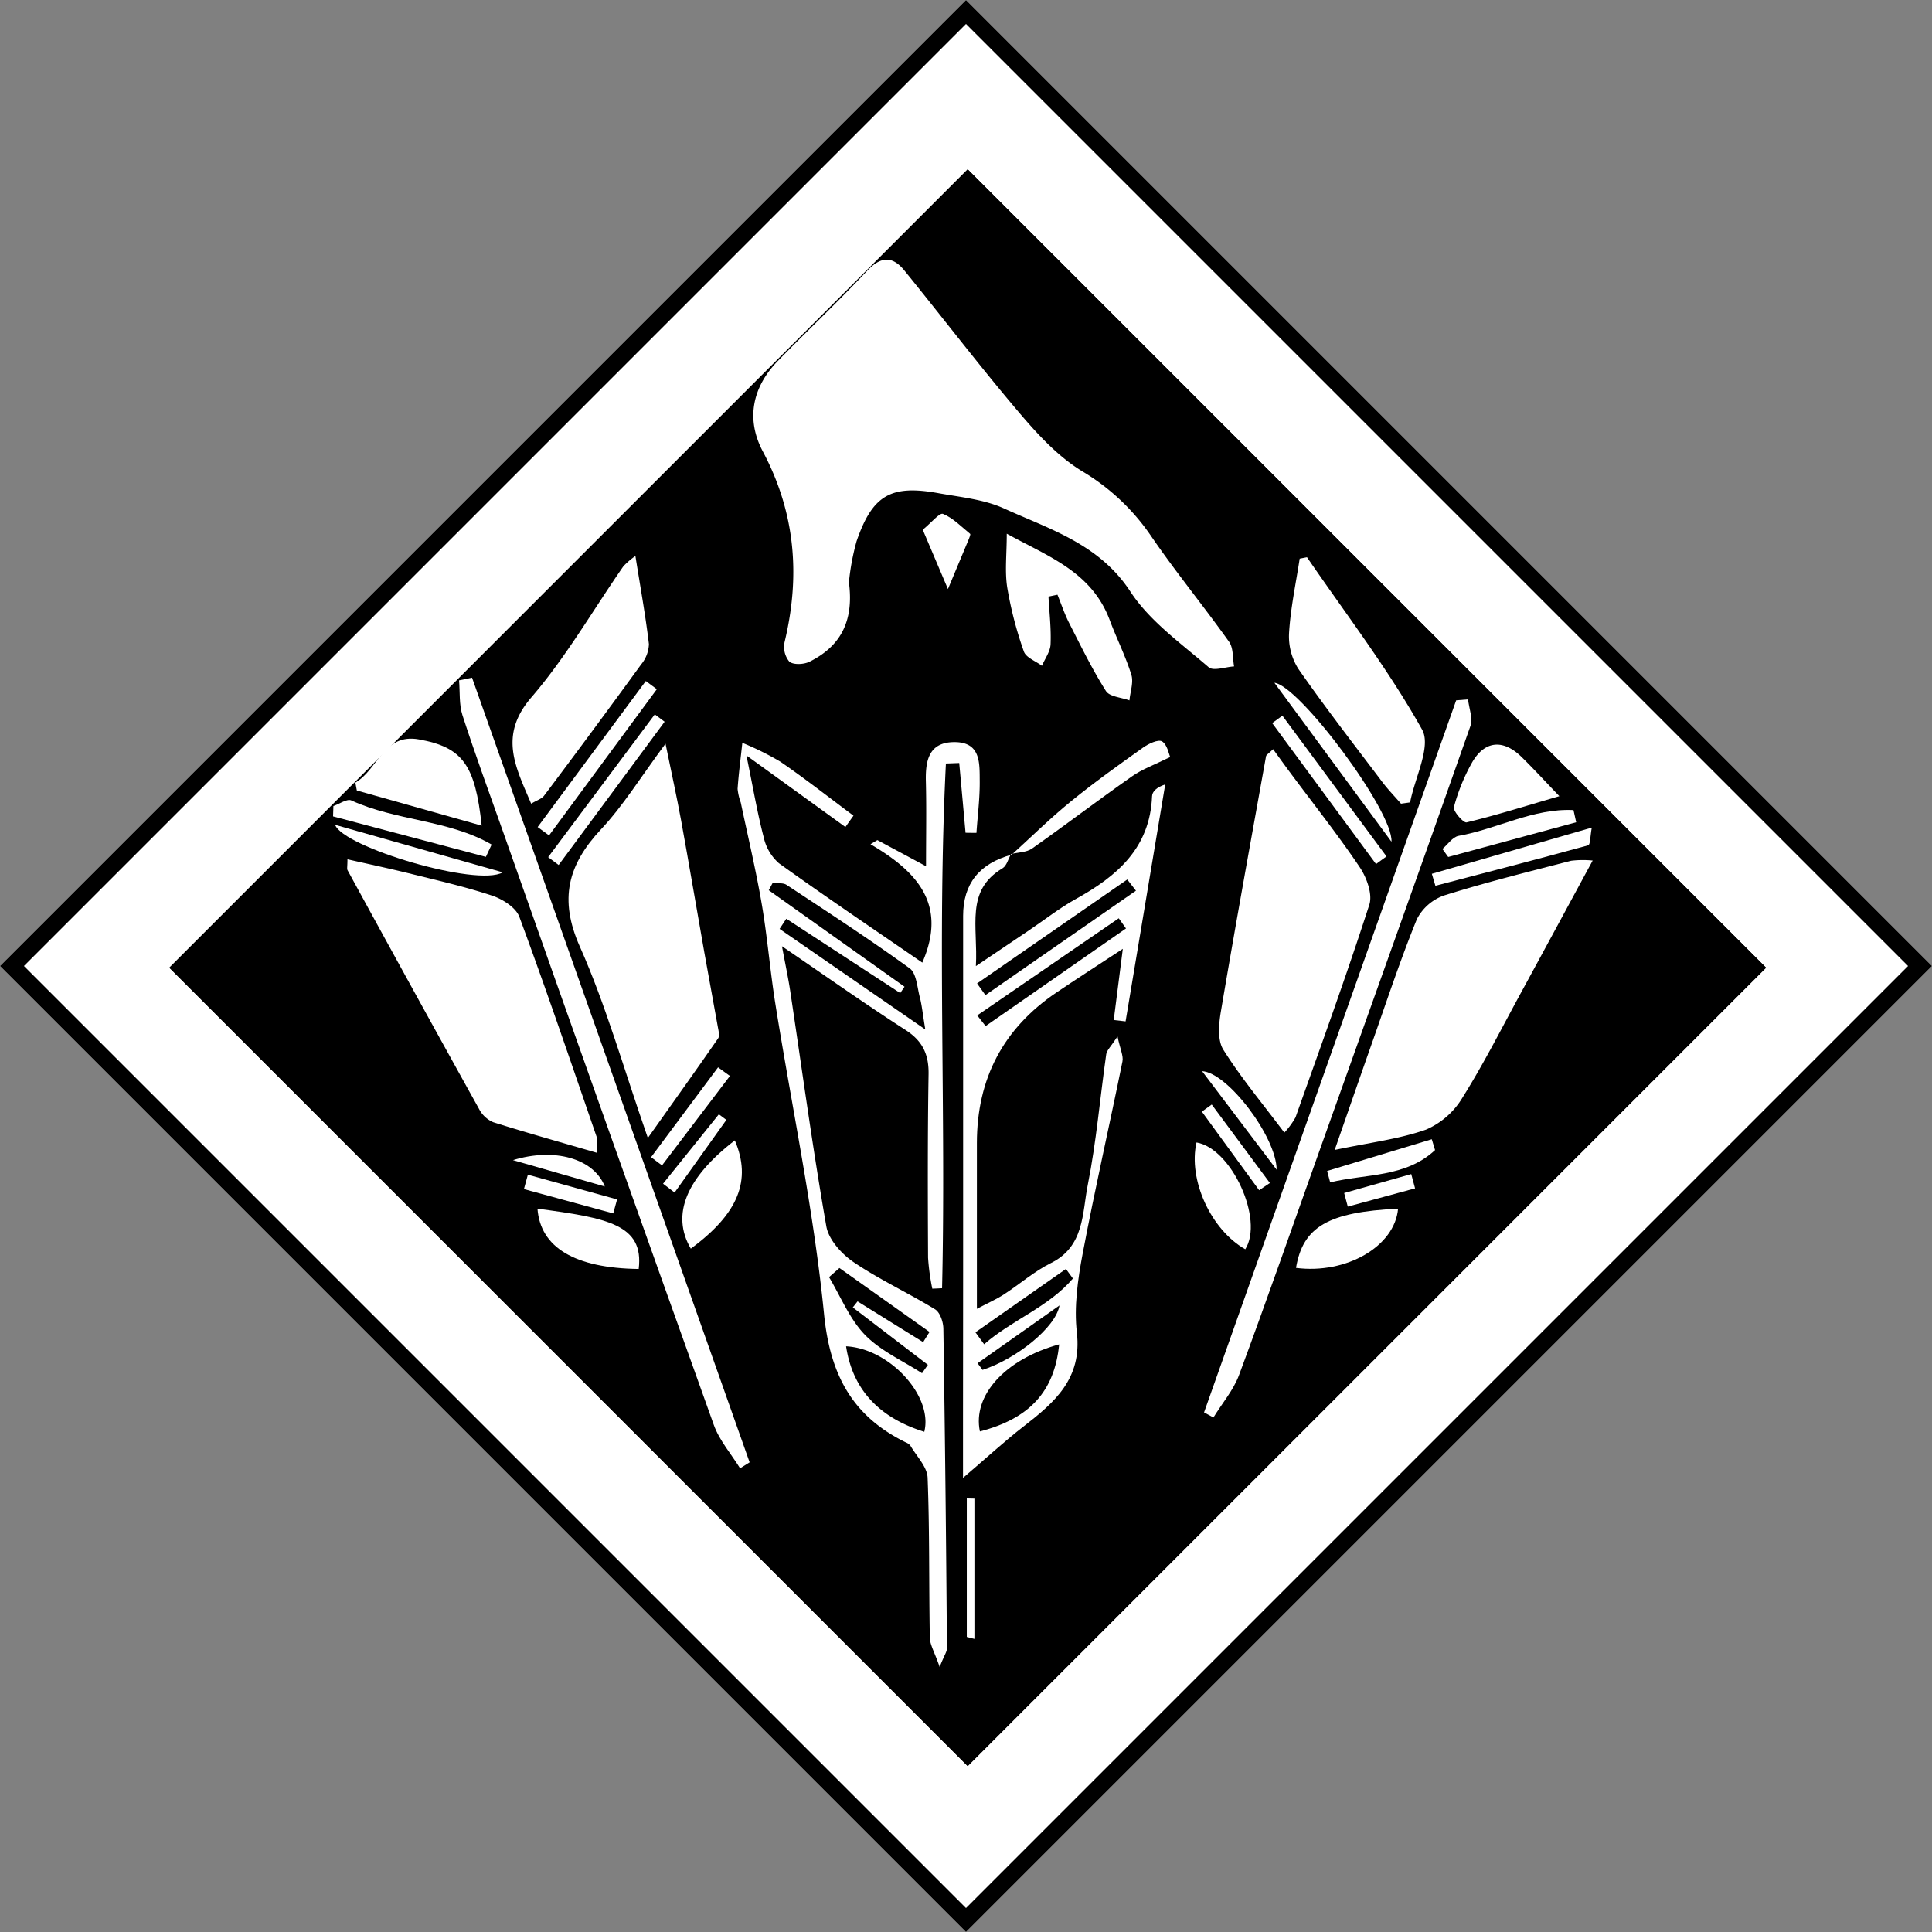 <svg id="Component_267_1" data-name="Component 267 – 1" xmlns="http://www.w3.org/2000/svg" width="342.24" height="342.24" viewBox="0 0 342.24 342.24">
  <rect x="0" y="0" width="342.24" height="342.24" fill="#808080" stroke="none"/>
  <g id="Component_230_21" data-name="Component 230 – 21">
    <g id="Rectangle_3295" data-name="Rectangle 3295" transform="translate(171.12) rotate(45)" fill="#fff" stroke="#000" stroke-width="3">
      <rect width="242" height="242" stroke="none"/>
      <rect x="1.5" y="1.5" width="239" height="239" fill="none"/>
    </g>
    <g id="Rectangle_3296" data-name="Rectangle 3296" transform="translate(171.421 30) rotate(45)" stroke="#000" stroke-width="3">
      <rect width="200" height="200" stroke="none"/>
      <rect x="1.5" y="1.5" width="197" height="197" fill="none"/>
    </g>
  </g>
  <g id="Group_277" data-name="Group 277" transform="translate(18.6 11.779)">
    <path id="Path_3219" data-name="Path 3219" d="M131.78,91.38c.94,7.1-1.66,11.4-6.96,14.05-1,.5-2.84.6-3.59,0a4.1,4.1,0,0,1-.84-3.5c2.82-11.74,1.9-22.9-3.86-33.74-3.01-5.67-1.9-11.35,2.67-16.04,5.23-5.36,10.69-10.5,15.81-15.96,2.44-2.6,4.5-2.63,6.59-.06,6.81,8.38,13.35,16.97,20.34,25.19,3.26,3.84,6.86,7.75,11.09,10.34a38.593,38.593,0,0,1,12.2,11.41c4.4,6.44,9.37,12.49,13.9,18.85.78,1.1.61,2.89.88,4.35-1.53.09-3.67.87-4.5.15-4.87-4.22-10.43-8.14-13.87-13.4-5.52-8.44-14.25-11.03-22.41-14.74-3.55-1.61-7.69-1.99-11.61-2.7-8.4-1.52-11.66.33-14.48,8.5a42.3,42.3,0,0,0-1.36,7.28Z" fill="#fff"/>
    <path id="Path_3220" data-name="Path 3220" d="M113.64,122.12c1.19,5.76,1.92,10.13,3.04,14.4a8.58,8.58,0,0,0,2.7,4.62c8.3,5.96,16.78,11.67,25.4,17.6,4.53-10.37-1.01-16.19-9.18-20.97.41-.24.81-.49,1.22-.73,2.74,1.47,5.48,2.94,8.62,4.63,0-5.62.09-10.35-.03-15.08-.09-3.74.58-6.93,5.11-6.91,4.65.02,4.4,3.78,4.43,6.89.03,3.06-.37,6.12-.58,9.19-.64,0-1.29-.01-1.93-.02q-.555-6.18-1.12-12.36l-2.36.09c-1.55,30.94.04,61.99-.68,92.95-.58.03-1.15.06-1.73.08a39.635,39.635,0,0,1-.75-5.48c-.05-10.83-.09-21.65.09-32.48.06-3.53-1.04-5.91-4.08-7.87-6.94-4.46-13.68-9.23-21.89-14.83.67,3.58,1.12,5.67,1.44,7.78,2.1,13.95,3.99,27.95,6.42,41.84.41,2.36,2.71,4.9,4.83,6.34,4.59,3.11,9.69,5.45,14.43,8.36.88.54,1.45,2.23,1.47,3.4q.435,28.335.63,56.67c0,.58-.44,1.16-1.29,3.27-.9-2.62-1.72-3.91-1.74-5.22-.17-9.43-.02-18.88-.39-28.3-.08-1.93-1.95-3.79-3.04-5.66a1.93,1.93,0,0,0-.8-.58c-9.49-4.64-13.44-11.97-14.51-22.77-1.83-18.41-5.7-36.62-8.62-54.93-.94-5.88-1.41-11.85-2.42-17.72-1.03-6.01-2.45-11.96-3.71-17.94a9.837,9.837,0,0,1-.56-2.42c.19-2.72.55-5.43.84-8.15a51.531,51.531,0,0,1,6.74,3.34c4.42,3.03,8.64,6.36,12.95,9.56-.48.67-.96,1.34-1.43,2.01-5.55-4.02-11.1-8.03-17.48-12.64Zm27.99,40.89-.76,1.12q-10.095-6.585-20.18-13.16c-.4.6-.79,1.2-1.19,1.8,8.28,5.72,16.57,11.43,25.81,17.81-.49-2.94-.61-4.35-.97-5.69-.47-1.78-.59-4.26-1.8-5.14-7.11-5.15-14.48-9.95-21.81-14.78-.62-.41-1.63-.23-2.47-.32-.23.42-.45.84-.68,1.27L141.62,163Zm3.5,78.84c1.6-6.3-6.13-14.75-13.85-15.14C132.41,234.28,137.05,239.34,145.13,241.85ZM130.1,212.84c-.61.54-1.23,1.08-1.84,1.62,2.07,3.45,3.63,7.4,6.36,10.22,2.77,2.85,6.69,4.58,10.11,6.8l1.04-1.49q-6.645-5.085-13.3-10.17c.28-.36.56-.71.84-1.07q5.8,3.615,11.62,7.22c.38-.6.75-1.2,1.13-1.8q-7.98-5.67-15.96-11.33Z" fill="#fff"/>
    <path id="Path_3221" data-name="Path 3221" d="M96.16,189.8c-4.35-12.49-7.43-23.52-12.04-33.88-3.74-8.4-2.14-14.51,3.78-20.83,3.91-4.17,6.95-9.15,11.39-15.13,1.12,5.48,2.02,9.52,2.76,13.58,1.42,7.8,2.74,15.61,4.12,23.42.78,4.41,1.62,8.82,2.4,13.23.11.64.36,1.51.06,1.94-3.85,5.57-7.8,11.08-12.47,17.67Z" fill="#fff"/>
    <path id="Path_3222" data-name="Path 3222" d="M217.83,191.93c2.35-6.74,4.37-12.6,6.43-18.44,2.65-7.5,5.13-15.07,8.12-22.42a8.607,8.607,0,0,1,4.88-4.24c7.39-2.32,14.93-4.19,22.44-6.13a17.513,17.513,0,0,1,3.83-.04c-4.45,8.21-8.66,16.01-12.91,23.8-3.33,6.12-6.48,12.35-10.18,18.24a13.945,13.945,0,0,1-6.42,5.62c-4.76,1.68-9.9,2.28-16.2,3.61Z" fill="#fff"/>
    <path id="Path_3223" data-name="Path 3223" d="M208.9,188.84c-3.83-5.11-7.66-9.68-10.8-14.68-1.06-1.69-.8-4.55-.43-6.76,2.55-15.09,5.29-30.15,8-45.21.05-.26.43-.45,1.25-1.26,1.02,1.41,1.97,2.73,2.94,4.04,4.15,5.59,8.49,11.06,12.38,16.83,1.24,1.83,2.33,4.79,1.73,6.67-4.08,12.65-8.63,25.16-13.08,37.69a14.155,14.155,0,0,1-1.98,2.7Z" fill="#fff"/>
    <path id="Path_3224" data-name="Path 3224" d="M87.13,192.43c-6.42-1.87-12.41-3.54-18.34-5.41a5.078,5.078,0,0,1-2.51-2.32q-11.73-21.12-23.31-42.32c-.14-.25-.02-.64-.02-1.94,3.7.84,7.21,1.58,10.7,2.44,4.99,1.24,10.03,2.38,14.9,3.99,1.87.62,4.24,2.11,4.85,3.77,4.79,12.92,9.21,25.98,13.71,39.02a12.087,12.087,0,0,1,.02,2.77Z" fill="#fff"/>
    <path id="Path_3225" data-name="Path 3225" d="M160.5,139.49c-.49.86-.76,2.09-1.51,2.54-6.65,3.98-4.32,10.23-4.72,17.33,3.8-2.56,6.62-4.46,9.43-6.35,2.76-1.86,5.39-3.94,8.28-5.54,7.31-4.04,13.13-9.03,13.5-18.2.03-.82.8-1.6,2.33-2.09l-7.02,41.97-2.1-.24c.48-3.77.96-7.53,1.61-12.61-4.56,3-8.22,5.34-11.81,7.77q-14.03,9.5-14.04,26.6v29.4c1.98-1.04,3.48-1.7,4.83-2.58,2.79-1.81,5.34-4.07,8.29-5.53,5.96-2.95,5.52-8.86,6.52-13.84,1.52-7.63,2.17-15.43,3.27-23.15.1-.71.81-1.33,2-3.15.47,2.26,1.08,3.44.87,4.45-2.3,11.34-4.89,22.63-7.04,34-.87,4.59-1.56,9.44-1.03,14.01.94,8.19-3.97,12.38-9.45,16.63-3.39,2.63-6.56,5.56-10.72,9.11V238.66q0-12.675.02-25.35,0-31.425,0-62.86,0-8.5,8.61-10.83l-.12-.13Zm8.52,86.88c-9.63,2.64-15.37,9.09-14.04,15.42C163.74,239.52,168.2,234.75,169.02,226.37Zm13.61-80.36c-.51-.66-1.02-1.33-1.54-1.99q-13.3,9.21-26.61,18.41c.49.69.99,1.38,1.48,2.07q13.335-9.255,26.67-18.5Zm-28.12,22.08c.49.63.98,1.26,1.48,1.89q12.435-8.64,24.87-17.29c-.43-.6-.85-1.2-1.28-1.8Q167.04,159.485,154.51,168.09Zm-.32,56.14c.51.71,1.03,1.42,1.54,2.12,4.93-4.32,11.38-6.56,15.73-11.65-.41-.56-.83-1.12-1.24-1.69q-8.01,5.61-16.03,11.22Zm.38,5.48c.29.39.59.79.88,1.18,5.96-1.93,12.97-7.51,13.63-11.42-5.1,3.6-9.8,6.92-14.51,10.24Z" fill="#fff"/>
    <path id="Path_3226" data-name="Path 3226" d="M112.5,248.32c-1.58-2.56-3.67-4.93-4.66-7.7Q89.045,188.15,70.52,135.58c-2.44-6.88-4.95-13.73-7.2-20.67-.62-1.92-.42-4.1-.6-6.17l2.3-.47,49.17,138.99-1.68,1.05Z" fill="#fff"/>
    <path id="Path_3227" data-name="Path 3227" d="M241.45,112.1c.17,1.59.9,3.38.42,4.74-8.7,24.75-17.55,49.46-26.36,74.17-4.85,13.59-9.59,27.23-14.61,40.76-1,2.71-3.01,5.04-4.55,7.55-.55-.3-1.11-.6-1.66-.9q22.335-63.075,44.66-126.14l2.1-.17Z" fill="#fff"/>
    <path id="Path_3228" data-name="Path 3228" d="M212.93,86.94c6.92,10.1,14.43,19.88,20.38,30.52,1.66,2.98-1.29,8.53-2.12,12.9-.54.08-1.07.15-1.61.23-1.12-1.29-2.32-2.52-3.35-3.89-5-6.62-10.1-13.19-14.84-20a10.786,10.786,0,0,1-1.64-6.39c.27-4.4,1.21-8.75,1.88-13.13l1.3-.25Z" fill="#fff"/>
    <path id="Path_3229" data-name="Path 3229" d="M93.96,86.73c.89,5.59,1.8,10.57,2.39,15.59a5.945,5.945,0,0,1-1.38,3.6q-8.5,11.7-17.19,23.25c-.43.57-1.28.81-2.29,1.42-2.77-6.54-5.79-12.07.04-18.84,6.14-7.13,10.9-15.44,16.3-23.22a13.277,13.277,0,0,1,2.13-1.82Z" fill="#fff"/>
    <path id="Path_3230" data-name="Path 3230" d="M167.13,93.9c.15,2.82.49,5.64.37,8.45-.05,1.29-.99,2.54-1.53,3.81-1.1-.83-2.83-1.45-3.2-2.53a67.053,67.053,0,0,1-2.94-11.3c-.46-2.87-.09-5.87-.09-9.57,7.19,3.98,15.01,6.68,18.23,15.28,1.22,3.26,2.81,6.4,3.84,9.71.42,1.35-.2,3.02-.34,4.54-1.42-.53-3.51-.64-4.16-1.66-2.44-3.85-4.45-7.98-6.52-12.05-.82-1.61-1.39-3.34-2.07-5.01-.53.11-1.06.22-1.58.33Z" fill="#fff"/>
    <path id="Path_3231" data-name="Path 3231" d="M44.35,126.85c3.99-2.27,4.98-8.78,11.25-7.65,7.79,1.4,9.97,4.53,11.13,15.28-7.59-2.14-14.86-4.18-22.12-6.23-.09-.47-.17-.93-.26-1.4Z" fill="#fff"/>
    <path id="Path_3232" data-name="Path 3232" d="M257.62,129.26c-6.31,1.84-11.33,3.42-16.43,4.64-.55.13-2.43-2.01-2.24-2.71a34.035,34.035,0,0,1,3.16-7.8c2.24-3.98,5.53-4.3,8.83-1.07,2.08,2.03,4.04,4.18,6.68,6.93Z" fill="#fff"/>
    <path id="Path_3233" data-name="Path 3233" d="M229.06,202.33c-.58,6.67-9.15,11.64-18.08,10.49C212.2,205.53,216.7,202.92,229.06,202.33Z" fill="#fff"/>
    <path id="Path_3234" data-name="Path 3234" d="M94.54,213.01c-11.29-.14-17.42-3.79-17.93-10.68,12.46,1.65,18.88,2.83,17.93,10.68Z" fill="#fff"/>
    <path id="Path_3235" data-name="Path 3235" d="M103.77,209.41c-3.55-6.05-.75-12.6,7.8-19.18C114.58,197.28,112.22,203.2,103.77,209.41Z" fill="#fff"/>
    <path id="Path_3236" data-name="Path 3236" d="M201.99,209.52c-6.09-3.45-10.14-12.32-8.64-18.92C199.57,191.64,205.33,204.26,201.99,209.52Z" fill="#fff"/>
    <path id="Path_3237" data-name="Path 3237" d="M160.62,139.62c3.47-3.15,6.82-6.46,10.46-9.42,4.12-3.36,8.46-6.46,12.79-9.54.97-.69,2.69-1.51,3.37-1.11.93.56,1.2,2.23,1.45,2.77-2.74,1.36-4.93,2.13-6.76,3.42-5.97,4.18-11.76,8.61-17.72,12.8-.98.69-2.46.66-3.7.96l.12.13Z" fill="#fff"/>
    <path id="Path_3238" data-name="Path 3238" d="M67.47,140.01,40.4,132.84c.02-.61.04-1.23.06-1.84,1.07-.36,2.42-1.33,3.17-.99,7.92,3.64,17.25,3.42,24.86,7.82-.34.73-.68,1.45-1.02,2.18Z" fill="#fff"/>
    <path id="Path_3239" data-name="Path 3239" d="M227.89,137.33c-7.23-9.82-13.79-18.72-20.74-28.16C211.54,109.62,228.26,131.99,227.89,137.33Z" fill="#fff"/>
    <path id="Path_3240" data-name="Path 3240" d="M40.76,134.33c10.26,2.91,19.98,5.66,29.7,8.42C65.92,145.39,42.17,138.28,40.76,134.33Z" fill="#fff"/>
    <path id="Path_3241" data-name="Path 3241" d="M97.75,110.31q-9.54,12.945-19.09,25.9c-.67-.49-1.34-.99-2.02-1.48q9.585-12.93,19.16-25.87c.65.48,1.3.97,1.95,1.45Z" fill="#fff"/>
    <path id="Path_3242" data-name="Path 3242" d="M144.86,82.06c1.53-1.25,2.98-3.06,3.58-2.81,1.79.73,3.26,2.27,4.81,3.54.11.09-.11.62-.23.92q-1.845,4.44-3.7,8.86C147.92,89.26,146.51,85.96,144.86,82.06Z" fill="#fff"/>
    <path id="Path_3243" data-name="Path 3243" d="M263.37,134.83c-.28,1.51-.26,3.03-.63,3.13-9,2.48-18.04,4.81-27.07,7.17-.21-.71-.42-1.41-.63-2.12,9.22-2.66,18.44-5.33,28.32-8.18Z" fill="#fff"/>
    <path id="Path_3244" data-name="Path 3244" d="M208.57,115q9.225,12.465,18.44,24.93l-1.86,1.35q-9.2-12.48-18.39-24.97C207.36,115.87,207.96,115.44,208.57,115Z" fill="#fff"/>
    <path id="Path_3245" data-name="Path 3245" d="M99.13,116.07q-9.39,12.69-18.77,25.38c-.62-.46-1.24-.92-1.86-1.39q9.45-12.645,18.89-25.29C97.97,115.2,98.55,115.64,99.13,116.07Z" fill="#fff"/>
    <path id="Path_3246" data-name="Path 3246" d="M236.91,138.61c.95-.8,1.81-2.13,2.87-2.32,6.83-1.22,13.26-4.92,20.35-4.57l.48,2.16q-11.34,3.075-22.67,6.15l-1.03-1.42Z" fill="#fff"/>
    <path id="Path_3247" data-name="Path 3247" d="M152.66,278.2V253.66l1.35.03v24.85c-.45-.12-.9-.23-1.35-.35Z" fill="#fff"/>
    <path id="Path_3248" data-name="Path 3248" d="M216.49,195.65q9.27-2.8,18.54-5.62c.19.64.39,1.28.58,1.92-5.26,4.9-12.27,4.18-18.58,5.72C216.85,197,216.67,196.32,216.49,195.65Z" fill="#fff"/>
    <path id="Path_3249" data-name="Path 3249" d="M110.7,178.82,98.67,194.66c-.65-.48-1.29-.97-1.94-1.45q5.94-7.965,11.87-15.92Z" fill="#fff"/>
    <path id="Path_3250" data-name="Path 3250" d="M88.54,198.4q-8.13-2.34-16.27-4.67c7.3-2.24,14.28-.34,16.27,4.67Z" fill="#fff"/>
    <path id="Path_3251" data-name="Path 3251" d="M207.55,195.43c-4.73-6.25-8.77-11.58-13.21-17.46C198.83,178.18,207.51,189.59,207.55,195.43Z" fill="#fff"/>
    <path id="Path_3252" data-name="Path 3252" d="M74.91,196.31q7.9,2.19,15.8,4.38l-.68,2.48q-7.9-2.16-15.82-4.31l.7-2.56Z" fill="#fff"/>
    <path id="Path_3253" data-name="Path 3253" d="M204.45,199.06q-5.07-6.96-10.15-13.92c.58-.42,1.17-.84,1.75-1.26q5.145,6.945,10.3,13.9c-.63.43-1.27.85-1.9,1.28Z" fill="#fff"/>
    <path id="Path_3254" data-name="Path 3254" d="M98.85,197.91q4.95-6.15,9.89-12.3c.44.33.89.66,1.33.99q-4.59,6.435-9.17,12.87c-.68-.52-1.37-1.04-2.05-1.57Z" fill="#fff"/>
    <path id="Path_3255" data-name="Path 3255" d="M219.5,199.56q5.94-1.68,11.89-3.36c.23.84.46,1.69.68,2.53q-5.955,1.62-11.92,3.23c-.21-.8-.43-1.6-.64-2.4Z" fill="#fff"/>
  </g>
</svg>
